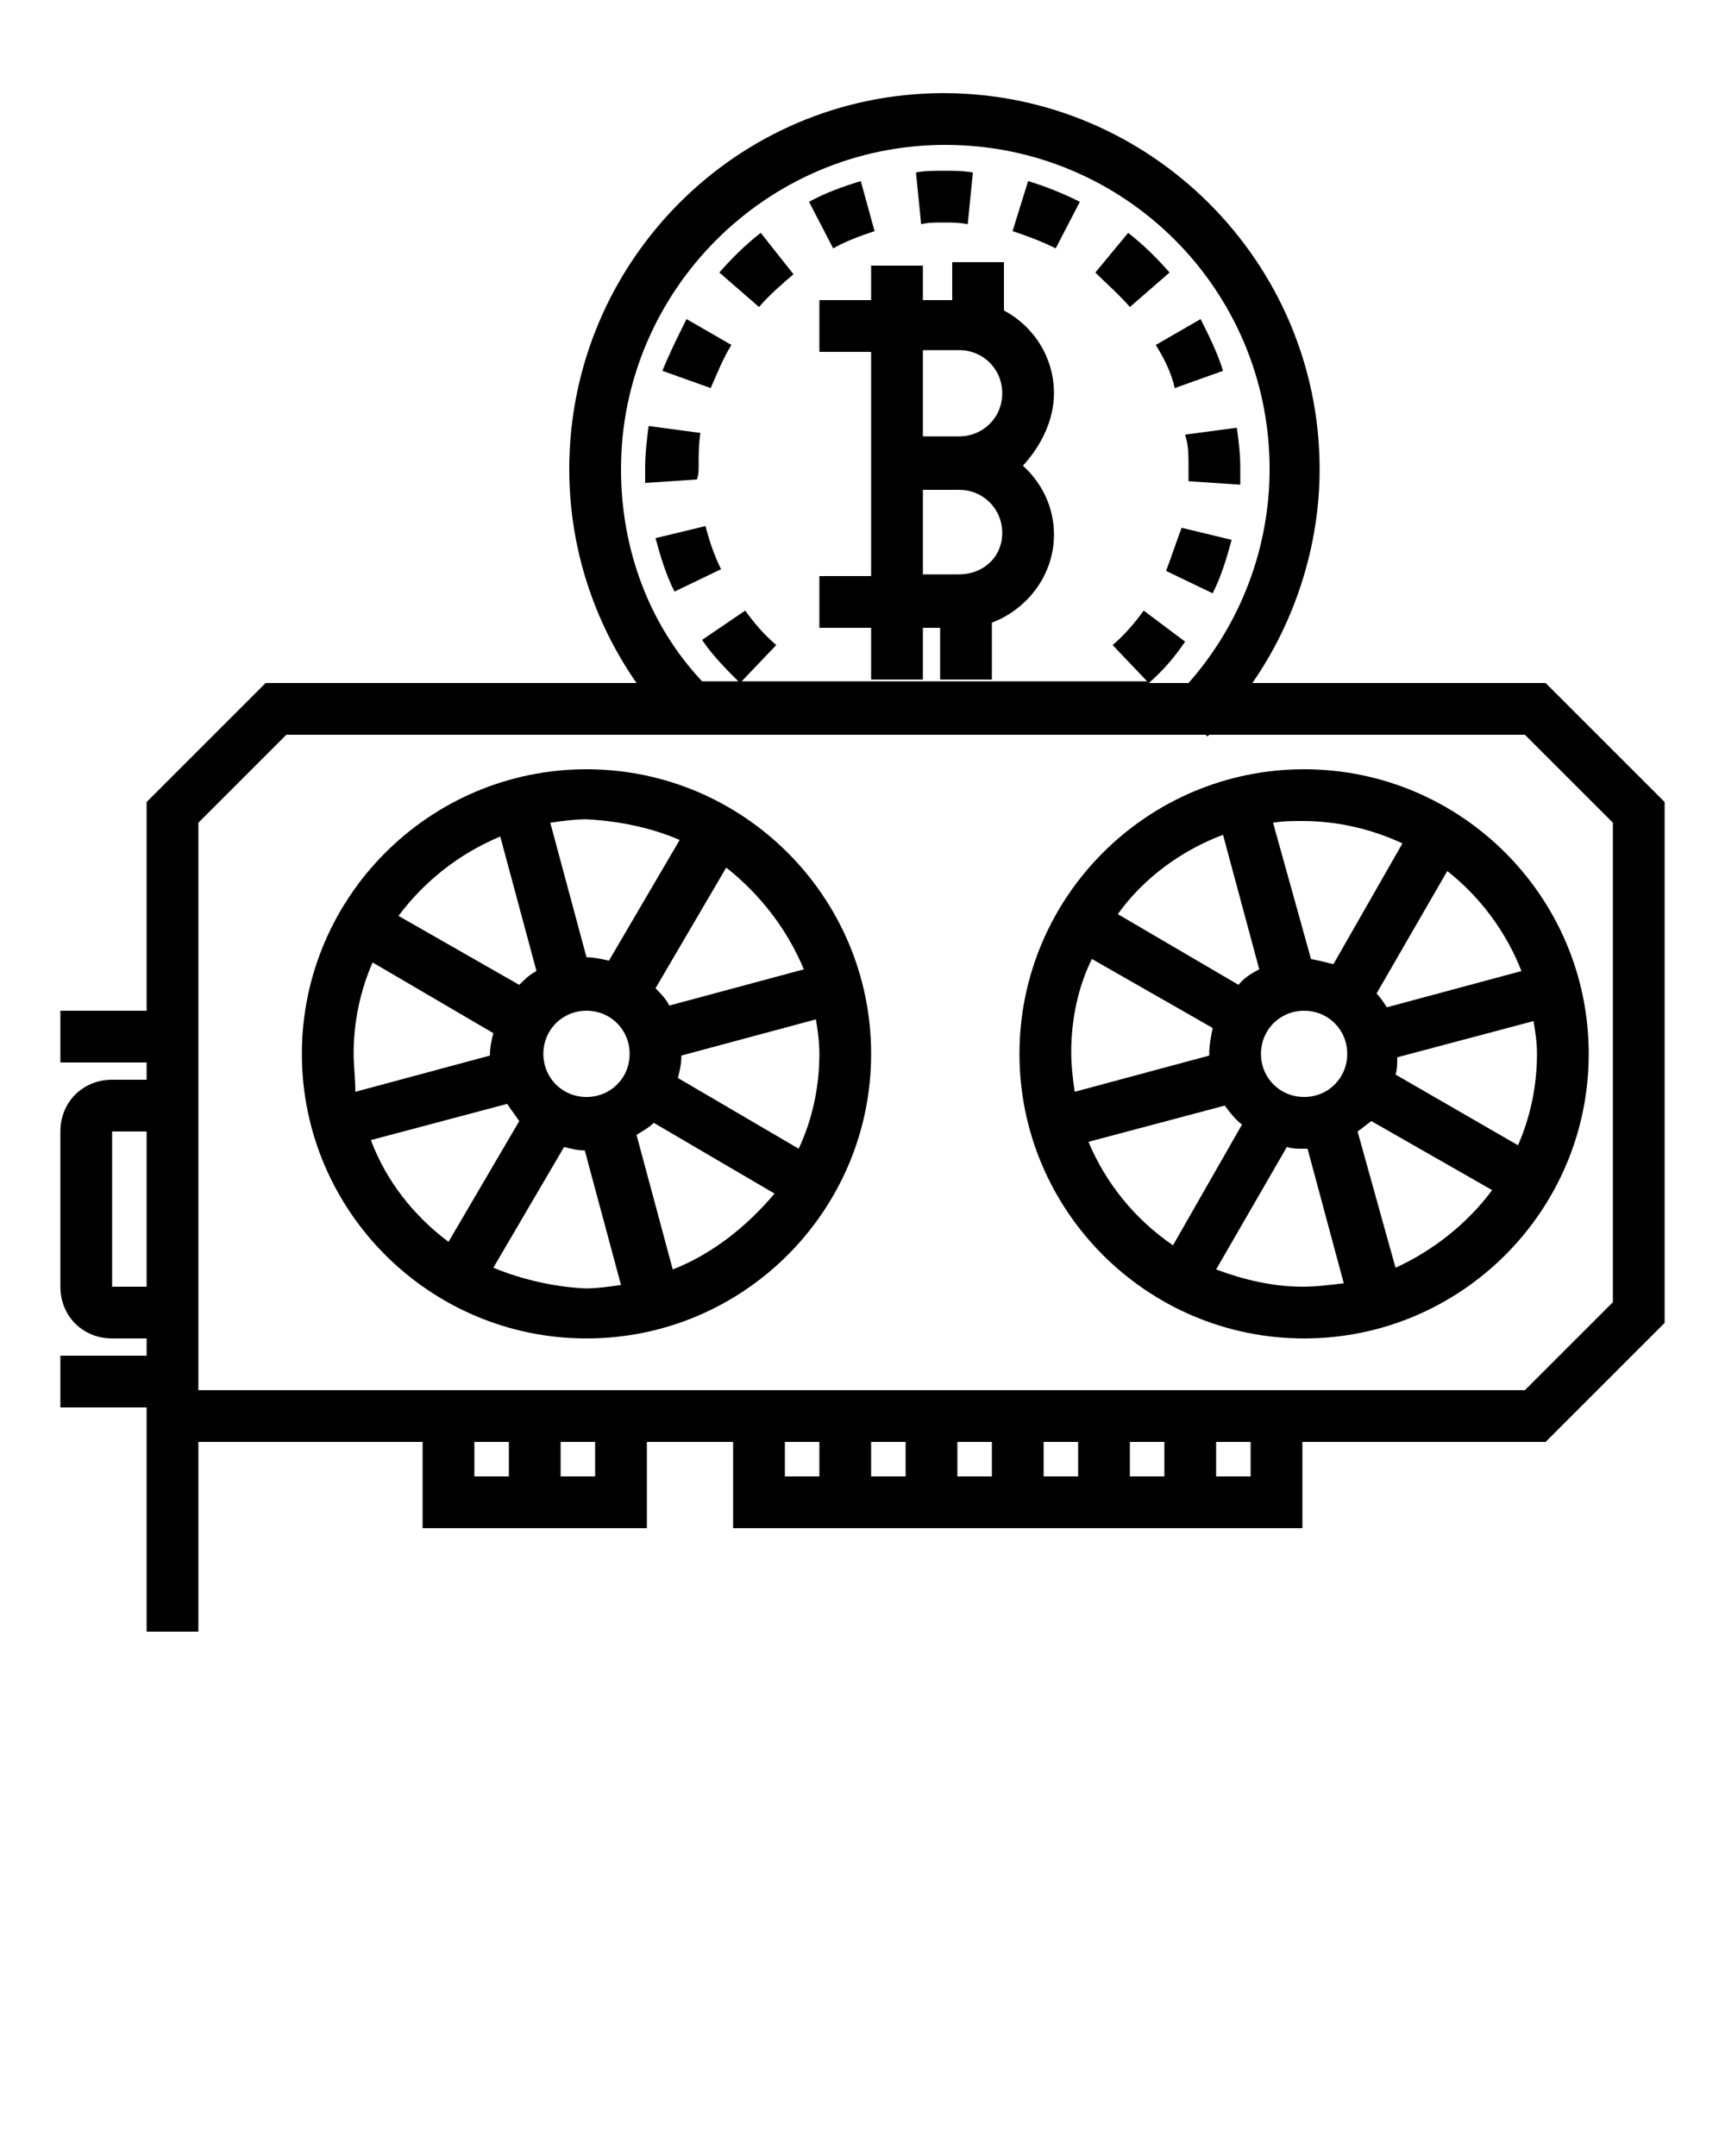 <?xml version="1.0" encoding="utf-8"?>
<!-- Generator: Adobe Illustrator 22.0.1, SVG Export Plug-In . SVG Version: 6.00 Build 0)  -->
<svg version="1.1" id="Layer_1" xmlns="http://www.w3.org/2000/svg" xmlns:xlink="http://www.w3.org/1999/xlink" x="0px" y="0px"
	 viewBox="0 0 100 125" style="enable-background:new 0 0 100 125;" xml:space="preserve">
<g>
	<path d="M89.6,39.6h-17c2.5-3.6,3.9-8,3.9-12.4c0-12-9.8-21.8-21.8-21.8S33,15.2,33,27.2c0,4.5,1.4,8.8,3.9,12.4H15.4l-6.9,6.9
		v12.1h-5v3h5v1h-2c-1.7,0-3,1.3-3,3v9c0,1.7,1.3,3,3,3h2v1h-5v3h5v2v11h3v-11h13v5h13v-5h5v5h33v-5h14.1l6.9-6.9V46.5L89.6,39.6z
		 M36,27.2c0-10.3,8.4-18.8,18.8-18.8s18.8,8.4,18.8,18.8c0,4.6-1.7,9-4.7,12.4h-2.3c0.8-0.7,1.5-1.5,2.1-2.4l-2.4-1.8
		c-0.5,0.7-1.1,1.4-1.8,2l2,2.1H40.7C37.6,36.2,36,31.8,36,27.2z M6.5,65.6h2v9h-2V65.6z M27.5,83.6h2v2h-2V83.6z M34.5,85.6h-2v-2
		h2V85.6z M45.5,83.6h2v2h-2V83.6z M67.5,83.6v2h-2v-2H67.5z M62.5,85.6h-2v-2h2V85.6z M57.5,85.6h-2v-2h2V85.6z M52.5,85.6h-2v-2h2
		V85.6z M72.5,85.6h-2v-2h2V85.6z M93.5,75.5l-5.1,5.1H75.5h-33h-5h-13h-13v-3v-2.1V62.6V47.7l5.1-5.1h53.3l0.1,0.1
		c0,0,0.1-0.1,0.1-0.1h18.3l5.1,5.1V75.5z"/>
	<path d="M34,44.6c-9.1,0-16.5,7.4-16.5,16.5S24.9,77.6,34,77.6s16.5-7.4,16.5-16.5S43.1,44.6,34,44.6z M46.6,56.2l-7.8,2.1
		c-0.2-0.4-0.5-0.7-0.8-1l4.1-7C44,51.8,45.6,53.8,46.6,56.2z M47.5,61.1c0,1.9-0.4,3.8-1.2,5.5l-7-4.1c0.1-0.4,0.2-0.8,0.2-1.3
		l7.8-2.1C47.4,59.7,47.5,60.4,47.5,61.1z M20.5,61.1c0-1.9,0.4-3.7,1.1-5.3l7,4.1c-0.1,0.4-0.2,0.8-0.2,1.3c0,0,0,0,0,0l-7.8,2.1
		C20.6,62.5,20.5,61.8,20.5,61.1z M31.5,61.1c0-1.4,1.1-2.5,2.5-2.5s2.5,1.1,2.5,2.5s-1.1,2.5-2.5,2.5S31.5,62.5,31.5,61.1z
		 M39.4,48.7l-4.1,7c-0.4-0.1-0.9-0.2-1.3-0.2l-2.1-7.8c0.7-0.1,1.4-0.2,2.1-0.2C35.9,47.6,37.8,48,39.4,48.7z M29,48.5l2.1,7.8
		c-0.4,0.2-0.7,0.5-1,0.8l-7-4C24.6,51.1,26.6,49.5,29,48.5z M21.5,66.1l7.9-2.1c0.2,0.3,0.5,0.7,0.7,1L26,72
		C24,70.5,22.4,68.5,21.5,66.1z M28.6,73.5l4.1-7c0.4,0.1,0.8,0.2,1.2,0.2l2.1,7.8c-0.7,0.1-1.4,0.2-2.1,0.2
		C32.1,74.6,30.3,74.2,28.6,73.5z M39,73.6l-2.1-7.8c0.3-0.2,0.7-0.4,1-0.7l7,4.1C43.3,71.1,41.3,72.7,39,73.6z"/>
	<path d="M75.6,44.6c-9.1,0-16.5,7.4-16.5,16.5s7.4,16.5,16.5,16.5s16.5-7.4,16.5-16.5S84.7,44.6,75.6,44.6z M88.2,56.3l-7.8,2.1
		c-0.2-0.3-0.4-0.6-0.6-0.8l4.1-7.1C85.8,52,87.3,54,88.2,56.3z M89.1,61.1c0,1.9-0.4,3.7-1.1,5.3l-7.1-4.1c0.1-0.3,0.1-0.6,0.1-1
		l7.9-2.1C89,59.8,89.1,60.4,89.1,61.1z M73.1,61.1c0-1.4,1.1-2.5,2.5-2.5s2.5,1.1,2.5,2.5s-1.1,2.5-2.5,2.5S73.1,62.5,73.1,61.1z
		 M81.3,48.9l-4,7c-0.4-0.1-0.8-0.2-1.3-0.3l-2.2-7.9c0.6-0.1,1.1-0.1,1.7-0.1C77.6,47.6,79.6,48.1,81.3,48.9z M70.9,48.4l2.1,7.8
		c-0.4,0.2-0.9,0.5-1.2,0.9l-7-4.1C66.3,50.9,68.5,49.3,70.9,48.4z M63.3,55.6l7,4c-0.1,0.5-0.2,1-0.2,1.5c0,0,0,0.1,0,0.1l-7.8,2.1
		c-0.1-0.7-0.2-1.5-0.2-2.3C62.1,59.1,62.5,57.2,63.3,55.6z M63.1,66.2l7.9-2.1c0.3,0.4,0.6,0.8,1,1.1l-4,7
		C65.8,70.7,64.1,68.6,63.1,66.2z M70.5,73.6l4.1-7.1c0.3,0.1,0.6,0.1,0.9,0.1c0.1,0,0.2,0,0.3,0l2.1,7.8c-0.8,0.1-1.6,0.2-2.4,0.2
		C73.8,74.6,72.1,74.2,70.5,73.6z M80.9,73.5l-2.2-7.9c0.3-0.2,0.5-0.4,0.8-0.6l7,4C85.1,70.9,83.1,72.5,80.9,73.5z"/>
	<path d="M42.4,20l-2.6-1.5c-0.5,1-1,2-1.4,3l2.8,1C41.6,21.6,41.9,20.8,42.4,20z"/>
	<path d="M40.5,27.1c0-0.7,0-1.3,0.1-2l-3-0.4c-0.1,0.8-0.2,1.6-0.2,2.4c0,0.3,0,0.6,0,0.9l3-0.2C40.5,27.5,40.5,27.3,40.5,27.1z"/>
	<path d="M54.7,12.9c0.5,0,0.9,0,1.4,0.1l0.3-3c-0.6-0.1-1.1-0.1-1.7-0.1c-0.5,0-1.1,0-1.6,0.1l0.3,3C53.8,12.9,54.2,12.9,54.7,12.9
		z"/>
	<path d="M40.9,30.5L38,31.2c0.3,1.1,0.6,2.1,1.1,3.1l2.7-1.3C41.4,32.2,41.1,31.3,40.9,30.5z"/>
	<path d="M68.9,27.1c0,0.3,0,0.5,0,0.8l3,0.2c0-0.3,0-0.6,0-1c0-0.8-0.1-1.6-0.2-2.3l-3,0.4C68.9,25.8,68.9,26.4,68.9,27.1z"/>
	<path d="M68.1,22.5l2.8-1c-0.3-1-0.8-2-1.3-3L67,20C67.5,20.8,67.9,21.6,68.1,22.5z"/>
	<path d="M67.6,33.1l2.7,1.3c0.5-1,0.8-2,1.1-3.1l-2.9-0.7C68.2,31.4,67.9,32.3,67.6,33.1z"/>
	<path d="M58.7,13.4c0.9,0.3,1.7,0.6,2.5,1l1.4-2.7c-1-0.5-2-0.9-3-1.2L58.7,13.4z"/>
	<path d="M65.5,17.8l2.3-2c-0.7-0.8-1.5-1.6-2.4-2.3l-1.9,2.3C64.2,16.5,64.9,17.1,65.5,17.8z"/>
	<path d="M40.7,37.1c0.6,0.9,1.4,1.7,2.2,2.5l2.1-2.2c-0.7-0.6-1.3-1.3-1.8-2L40.7,37.1z"/>
	<path d="M41.7,15.8l2.3,2c0.6-0.7,1.3-1.3,2-1.9l-1.9-2.4C43.2,14.2,42.4,15,41.7,15.8z"/>
	<path d="M50.7,13.4l-0.8-2.9c-1,0.3-2.1,0.7-3,1.2l1.4,2.7C49,14,49.8,13.7,50.7,13.4z"/>
	<path d="M61.1,22.8c0-2.1-1.2-3.9-2.9-4.8v-2.8h-3v2.2h-1.7v-2h-3v2h-3v3h3v13h-3v3h3v3h3v-3h1v3h3v-3.3c2.1-0.8,3.6-2.8,3.6-5.1
		c0-1.6-0.7-3-1.8-4C60.4,25.8,61.1,24.3,61.1,22.8z M53.5,20.3h2.1c1.4,0,2.5,1.1,2.5,2.5s-1.1,2.5-2.5,2.5h-2.1V20.3z M55.6,33.3
		h-2.1v-4.9h2.1c1.4,0,2.5,1.1,2.5,2.5S57,33.3,55.6,33.3z"/>
</g>
</svg>
